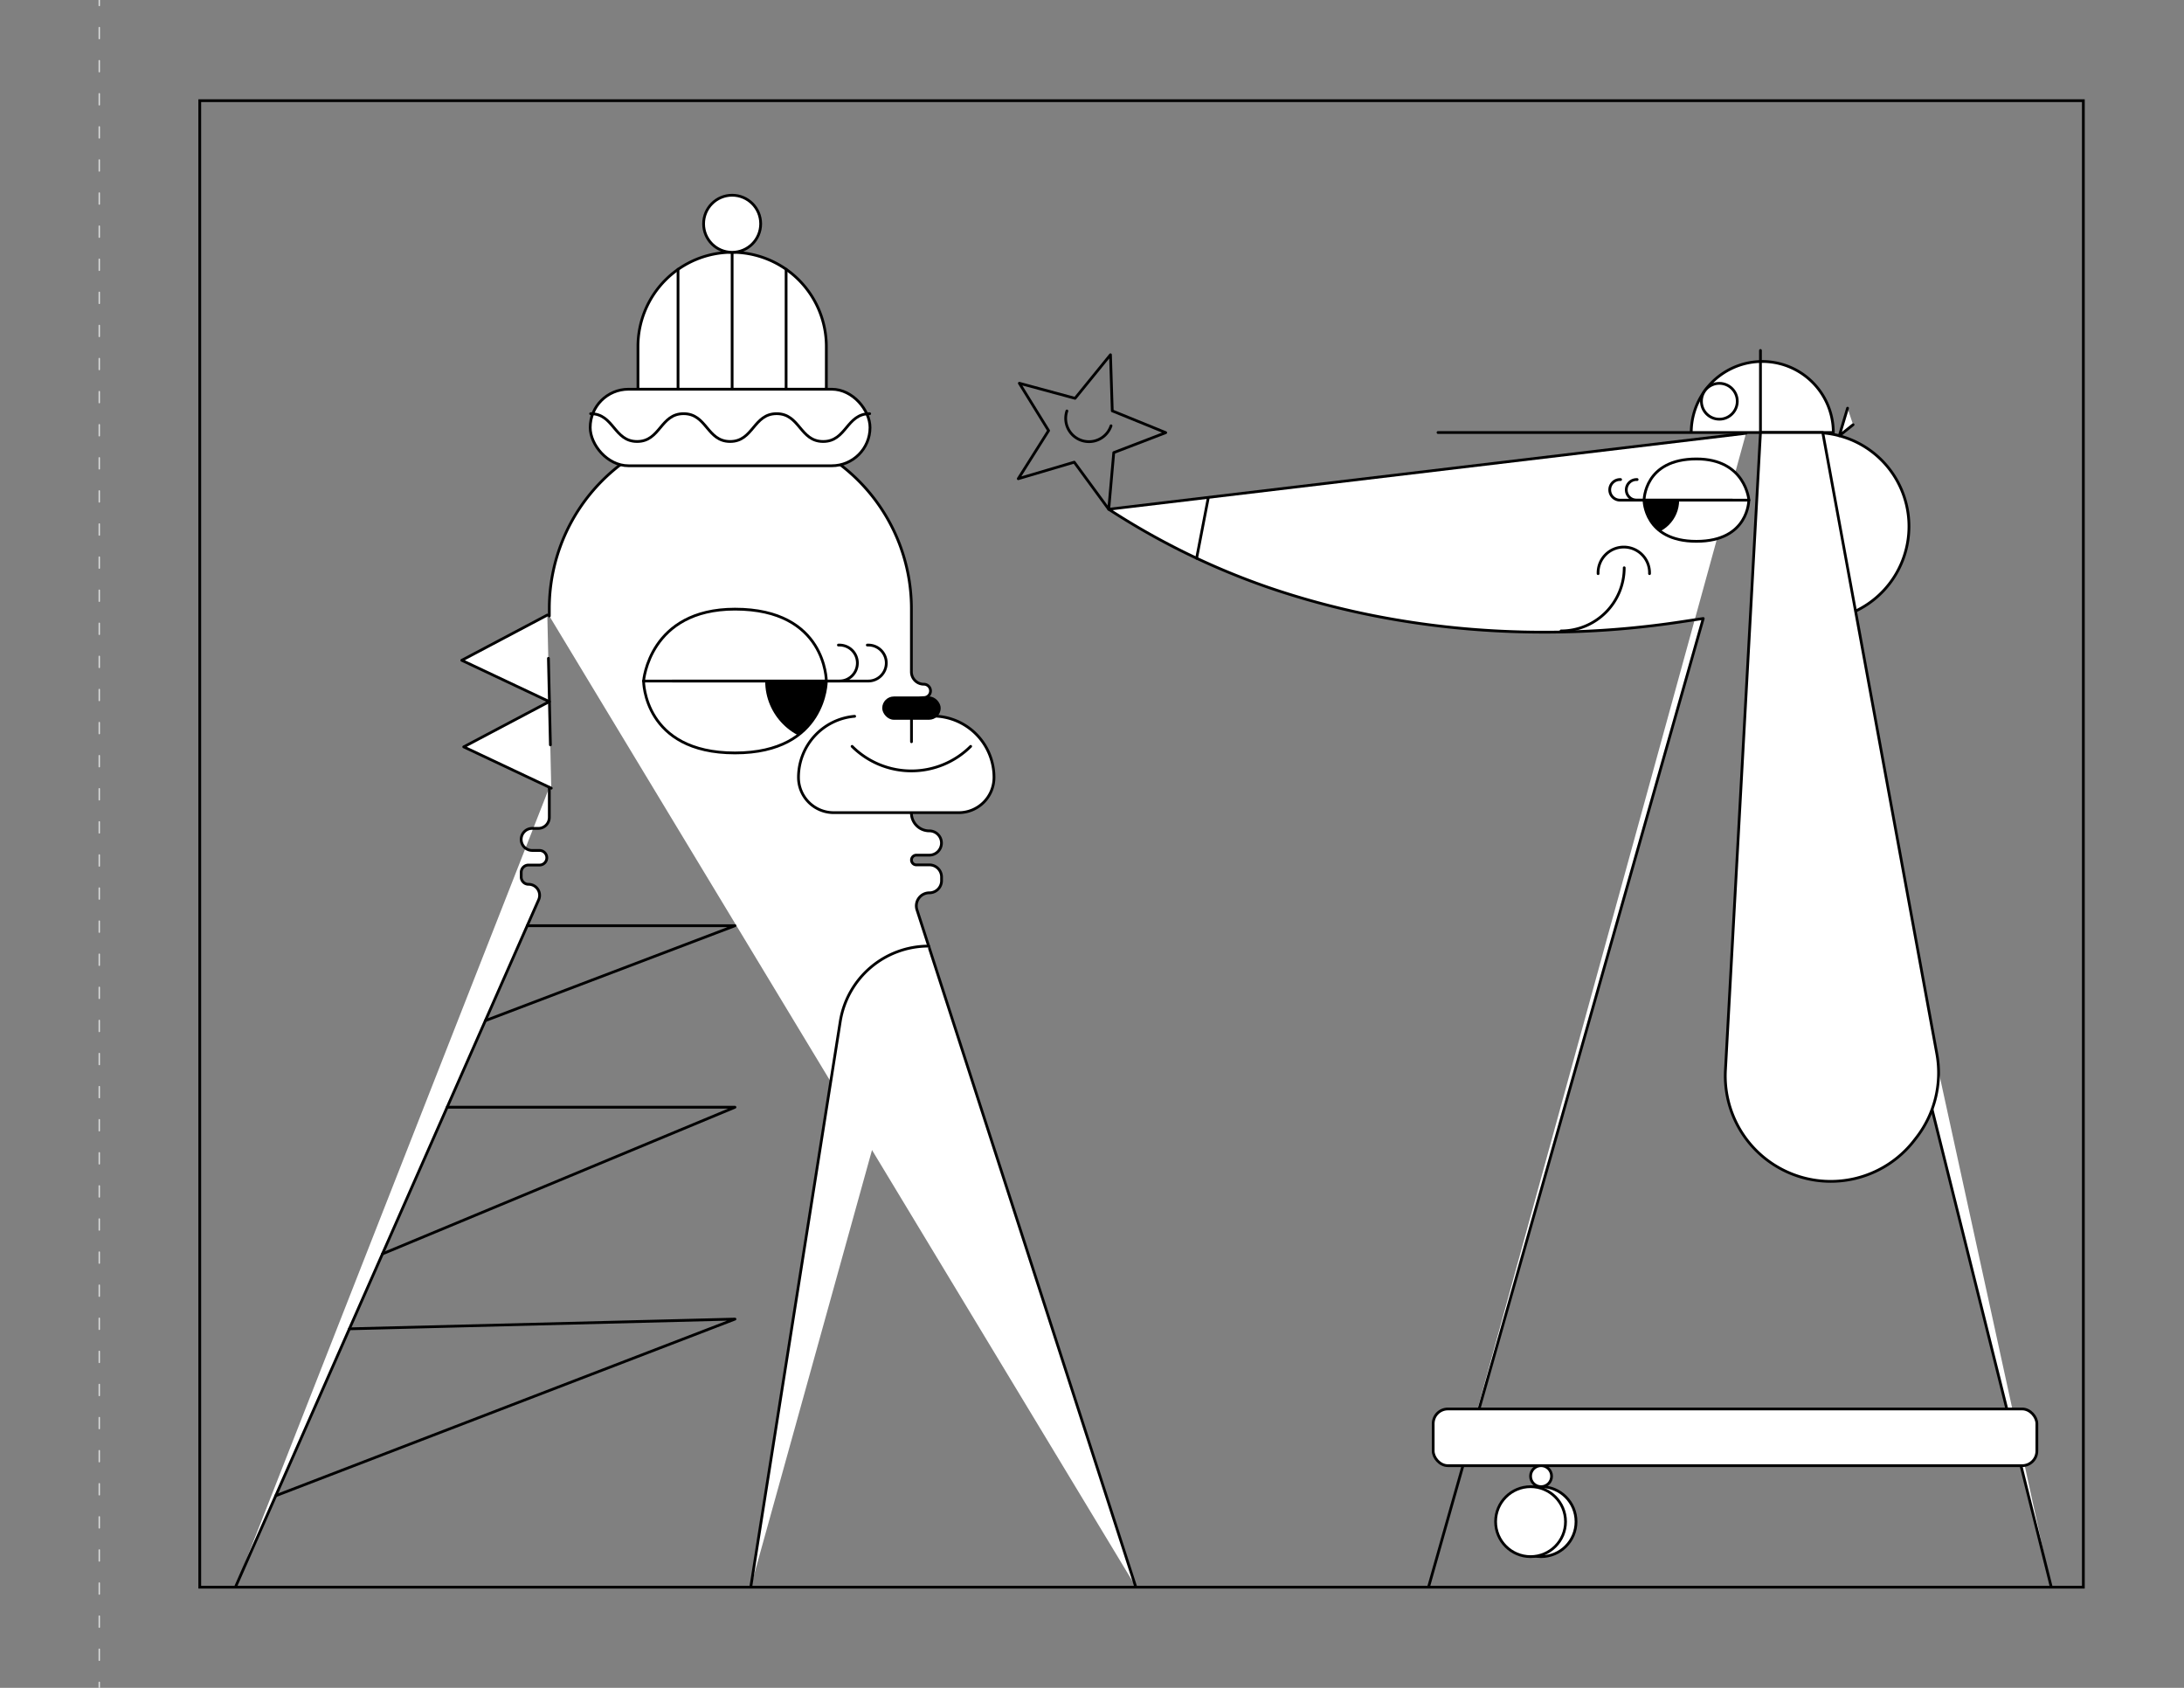 <svg xmlns="http://www.w3.org/2000/svg" xmlns:xlink="http://www.w3.org/1999/xlink" viewBox="0 0 792 612"><rect x="0" y="0" width="792" height="612" fill="#808080" stroke="none"/><defs><style>.cls-1,.cls-3,.cls-7,.cls-8{fill:none;}.cls-2,.cls-6{fill:#fff;}.cls-2,.cls-3{stroke:#000;}.cls-2,.cls-3,.cls-7,.cls-8{stroke-linecap:round;stroke-linejoin:round;}.cls-4{clip-path:url(#clip-path);}.cls-5{clip-path:url(#clip-path-2);}.cls-7,.cls-8{stroke:#dddede;stroke-width:0.5px;}.cls-8{stroke-dasharray:4 8;}</style><clipPath id="clip-path"><path class="cls-1" d="M596.21,181.35s0,14.93,19,14.93c17.83,0,19-14.93,19-14.93Z"/></clipPath><clipPath id="clip-path-2"><path class="cls-1" d="M299.66,246.94s0,26.07-33.13,26.07c-31.12,0-33.14-26.07-33.14-26.07Z"/></clipPath></defs><g id="art"><path class="cls-2" d="M518.12,575.16l99.54-350.9-8.51,1.28c-49.74,7.49-102,3.7-149.55-12.67a264.57,264.57,0,0,1-57.53-28.22h0L633.18,157.1"/><path class="cls-2" d="M743.79,575.16l-87.4-350.23,2.51-.05A34,34,0,0,0,692.25,190h0a34,34,0,0,0-34-33.14h-5.81"/><path class="cls-2" d="M613.31,156.83a25.76,25.76,0,1,1,51.52,0H521.48"/><line class="cls-2" x1="638.41" y1="156.83" x2="638.41" y2="127.07"/><line class="cls-2" x1="438.12" y1="180.73" x2="433.94" y2="202.42"/><path class="cls-2" d="M589,205.87a22.9,22.9,0,0,1-22.9,22.9"/><path class="cls-2" d="M638.41,156.83,625.71,388a38.26,38.26,0,0,0,8.79,26.57h0a38.26,38.26,0,0,0,59.54-.9l.83-1.07a38.29,38.29,0,0,0,7.5-30.48L661,156.83Z"/><path class="cls-3" d="M579.53,208a9.33,9.33,0,1,1,18.65,0"/><rect class="cls-2" x="519.73" y="510.88" width="218.91" height="20.56" rx="5.32"/><circle class="cls-2" cx="558.85" cy="551.74" r="12.68"/><circle class="cls-2" cx="555.04" cy="551.74" r="12.68"/><circle class="cls-2" cx="558.85" cy="535.25" r="3.81"/><path class="cls-2" d="M634.18,181.35s0,14.93-19,14.93-19-14.93-19-14.93"/><path class="cls-2" d="M596.21,181.35s0-14.94,19-14.94c17.83,0,19,14.94,19,14.94"/><path class="cls-3" d="M634.18,181.35H593.49a3.75,3.75,0,0,1-3.74-3.75h0a3.73,3.73,0,0,1,3.72-3.72h.22"/><g class="cls-4"><circle cx="596.21" cy="181.35" r="12.71"/></g><path class="cls-3" d="M628.18,181.35H587.49a3.75,3.75,0,0,1-3.74-3.75h0a3.73,3.73,0,0,1,3.72-3.72h.22"/><polygon class="cls-3" points="402.7 128.63 403.35 148.98 422.74 156.87 403.89 164.11 402.07 184.65 389.56 167.58 369.26 173.58 380.26 156.14 369.65 138.96 389.86 144.43 402.7 128.63"/><path class="cls-3" d="M402.9,154.39a8.42,8.42,0,1,1-16-5.38"/><polyline class="cls-2" points="198.48 223.01 167.45 239.42 199.19 254.4"/><polyline class="cls-2" points="199.19 254.4 168.16 270.81 199.91 285.79"/><path class="cls-2" d="M265.5,91.48h0a34.16,34.16,0,0,1,34.16,34.16v15.49a0,0,0,0,1,0,0H231.35a0,0,0,0,1,0,0V125.64A34.16,34.16,0,0,1,265.5,91.48Z"/><path class="cls-2" d="M199.2,285.53v10.84a4,4,0,0,1-4,4H193a4,4,0,0,0-4,4h0a4,4,0,0,0,4,4h2.65a2.65,2.65,0,0,1,2.64,2.65h0a2.64,2.64,0,0,1-2.64,2.64h-4a2.64,2.64,0,0,0-2.64,2.64V318a2.64,2.64,0,0,0,2.64,2.64h0a4,4,0,0,1,3.68,5.64L85.52,575.16"/><path class="cls-2" d="M411.79,575.16,332.53,329.91a4.72,4.72,0,0,1,4.5-6.18h0a4.41,4.41,0,0,0,4.41-4.41V318a4.4,4.4,0,0,0-4.41-4.4H332.3a1.76,1.76,0,0,1-1.76-1.76h0a1.76,1.76,0,0,1,1.76-1.77H337a4.4,4.4,0,0,0,4.41-4.4h0a4.4,4.4,0,0,0-4.41-4.4h0a6.5,6.5,0,0,1-6.49-6.5V257.45a4.51,4.51,0,0,1,4.51-4.51h0a2.42,2.42,0,0,0,2.42-2.42h0a2.42,2.42,0,0,0-2.42-2.43h0a4.51,4.51,0,0,1-4.51-4.51V220.67A65.67,65.67,0,0,0,264.87,155h0a65.67,65.67,0,0,0-65.67,65.66v2.69"/><path class="cls-2" d="M338.22,259.64a22.24,22.24,0,0,1,22.24,22.24h0a12.78,12.78,0,0,1-12.78,12.78H302.33a12.78,12.78,0,0,1-12.77-12.78h0a22.24,22.24,0,0,1,20.37-22.16"/><path class="cls-2" d="M352,270.63a30.43,30.43,0,0,1-43,0"/><path class="cls-2" d="M233.39,246.94s0,26.07,33.14,26.07,33.13-26.07,33.13-26.07"/><path class="cls-2" d="M299.66,246.94s0-26.07-33.13-26.07c-31.12,0-33.14,26.07-33.14,26.07"/><path class="cls-3" d="M233.39,246.94h71a6.53,6.53,0,0,0,6.53-6.54h0a6.5,6.5,0,0,0-6.49-6.5h-.39"/><g class="cls-5"><circle cx="299.66" cy="246.94" r="22.17"/></g><path class="cls-3" d="M243.86,246.94h71a6.54,6.54,0,0,0,6.54-6.54h0a6.5,6.5,0,0,0-6.5-6.5h-.38"/><rect x="319.93" y="252.54" width="21.2" height="8.44" rx="4.22"/><polyline class="cls-3" points="191.25 335.66 266.53 335.66 176.06 370.06"/><polyline class="cls-3" points="162.19 401.47 266.53 401.47 138.72 454.64"/><polyline class="cls-3" points="100 542.34 266.53 478.29 126.72 481.82"/><rect class="cls-2" x="214.03" y="141.13" width="101.47" height="27.75" rx="13.87"/><line class="cls-2" x1="265.5" y1="91.48" x2="265.5" y2="141.13"/><line class="cls-2" x1="285.07" y1="97.65" x2="285.07" y2="141.13"/><line class="cls-2" x1="245.88" y1="97.65" x2="245.88" y2="141.13"/><circle class="cls-2" cx="265.5" cy="81.14" r="10.35"/><line class="cls-2" x1="330.54" y1="260.98" x2="330.54" y2="268.96"/><line class="cls-2" x1="199.6" y1="270.1" x2="198.88" y2="238.71"/><path class="cls-2" d="M336.76,343.05h0a32.46,32.46,0,0,0-32.06,27.38L272.3,575.16"/><path class="cls-6" d="M214.18,150c8.43,0,8.43,10.08,16.86,10.08S239.47,150,247.9,150s8.44,10.08,16.87,10.08S273.2,150,281.64,150s8.43,10.08,16.87,10.08S306.94,150,315.38,150"/><path class="cls-3" d="M214.18,150c8.43,0,8.43,10.08,16.86,10.08S239.47,150,247.9,150s8.44,10.08,16.87,10.08S273.2,150,281.64,150s8.43,10.08,16.87,10.08S306.94,150,315.38,150"/><polyline class="cls-2" points="670 148 667 158 672 154"/><circle class="cls-2" cx="623.5" cy="145.5" r="6.5"/></g><g id="diecut"><line class="cls-7" x1="36" x2="36" y2="2"/><line class="cls-8" x1="36" y1="10" x2="36" y2="606"/><line class="cls-7" x1="36" y1="610" x2="36" y2="612"/></g><g id="frame"><path d="M755,37V575H72.94V37H755m1-1H71.94V576H756V36Z"/></g></svg>